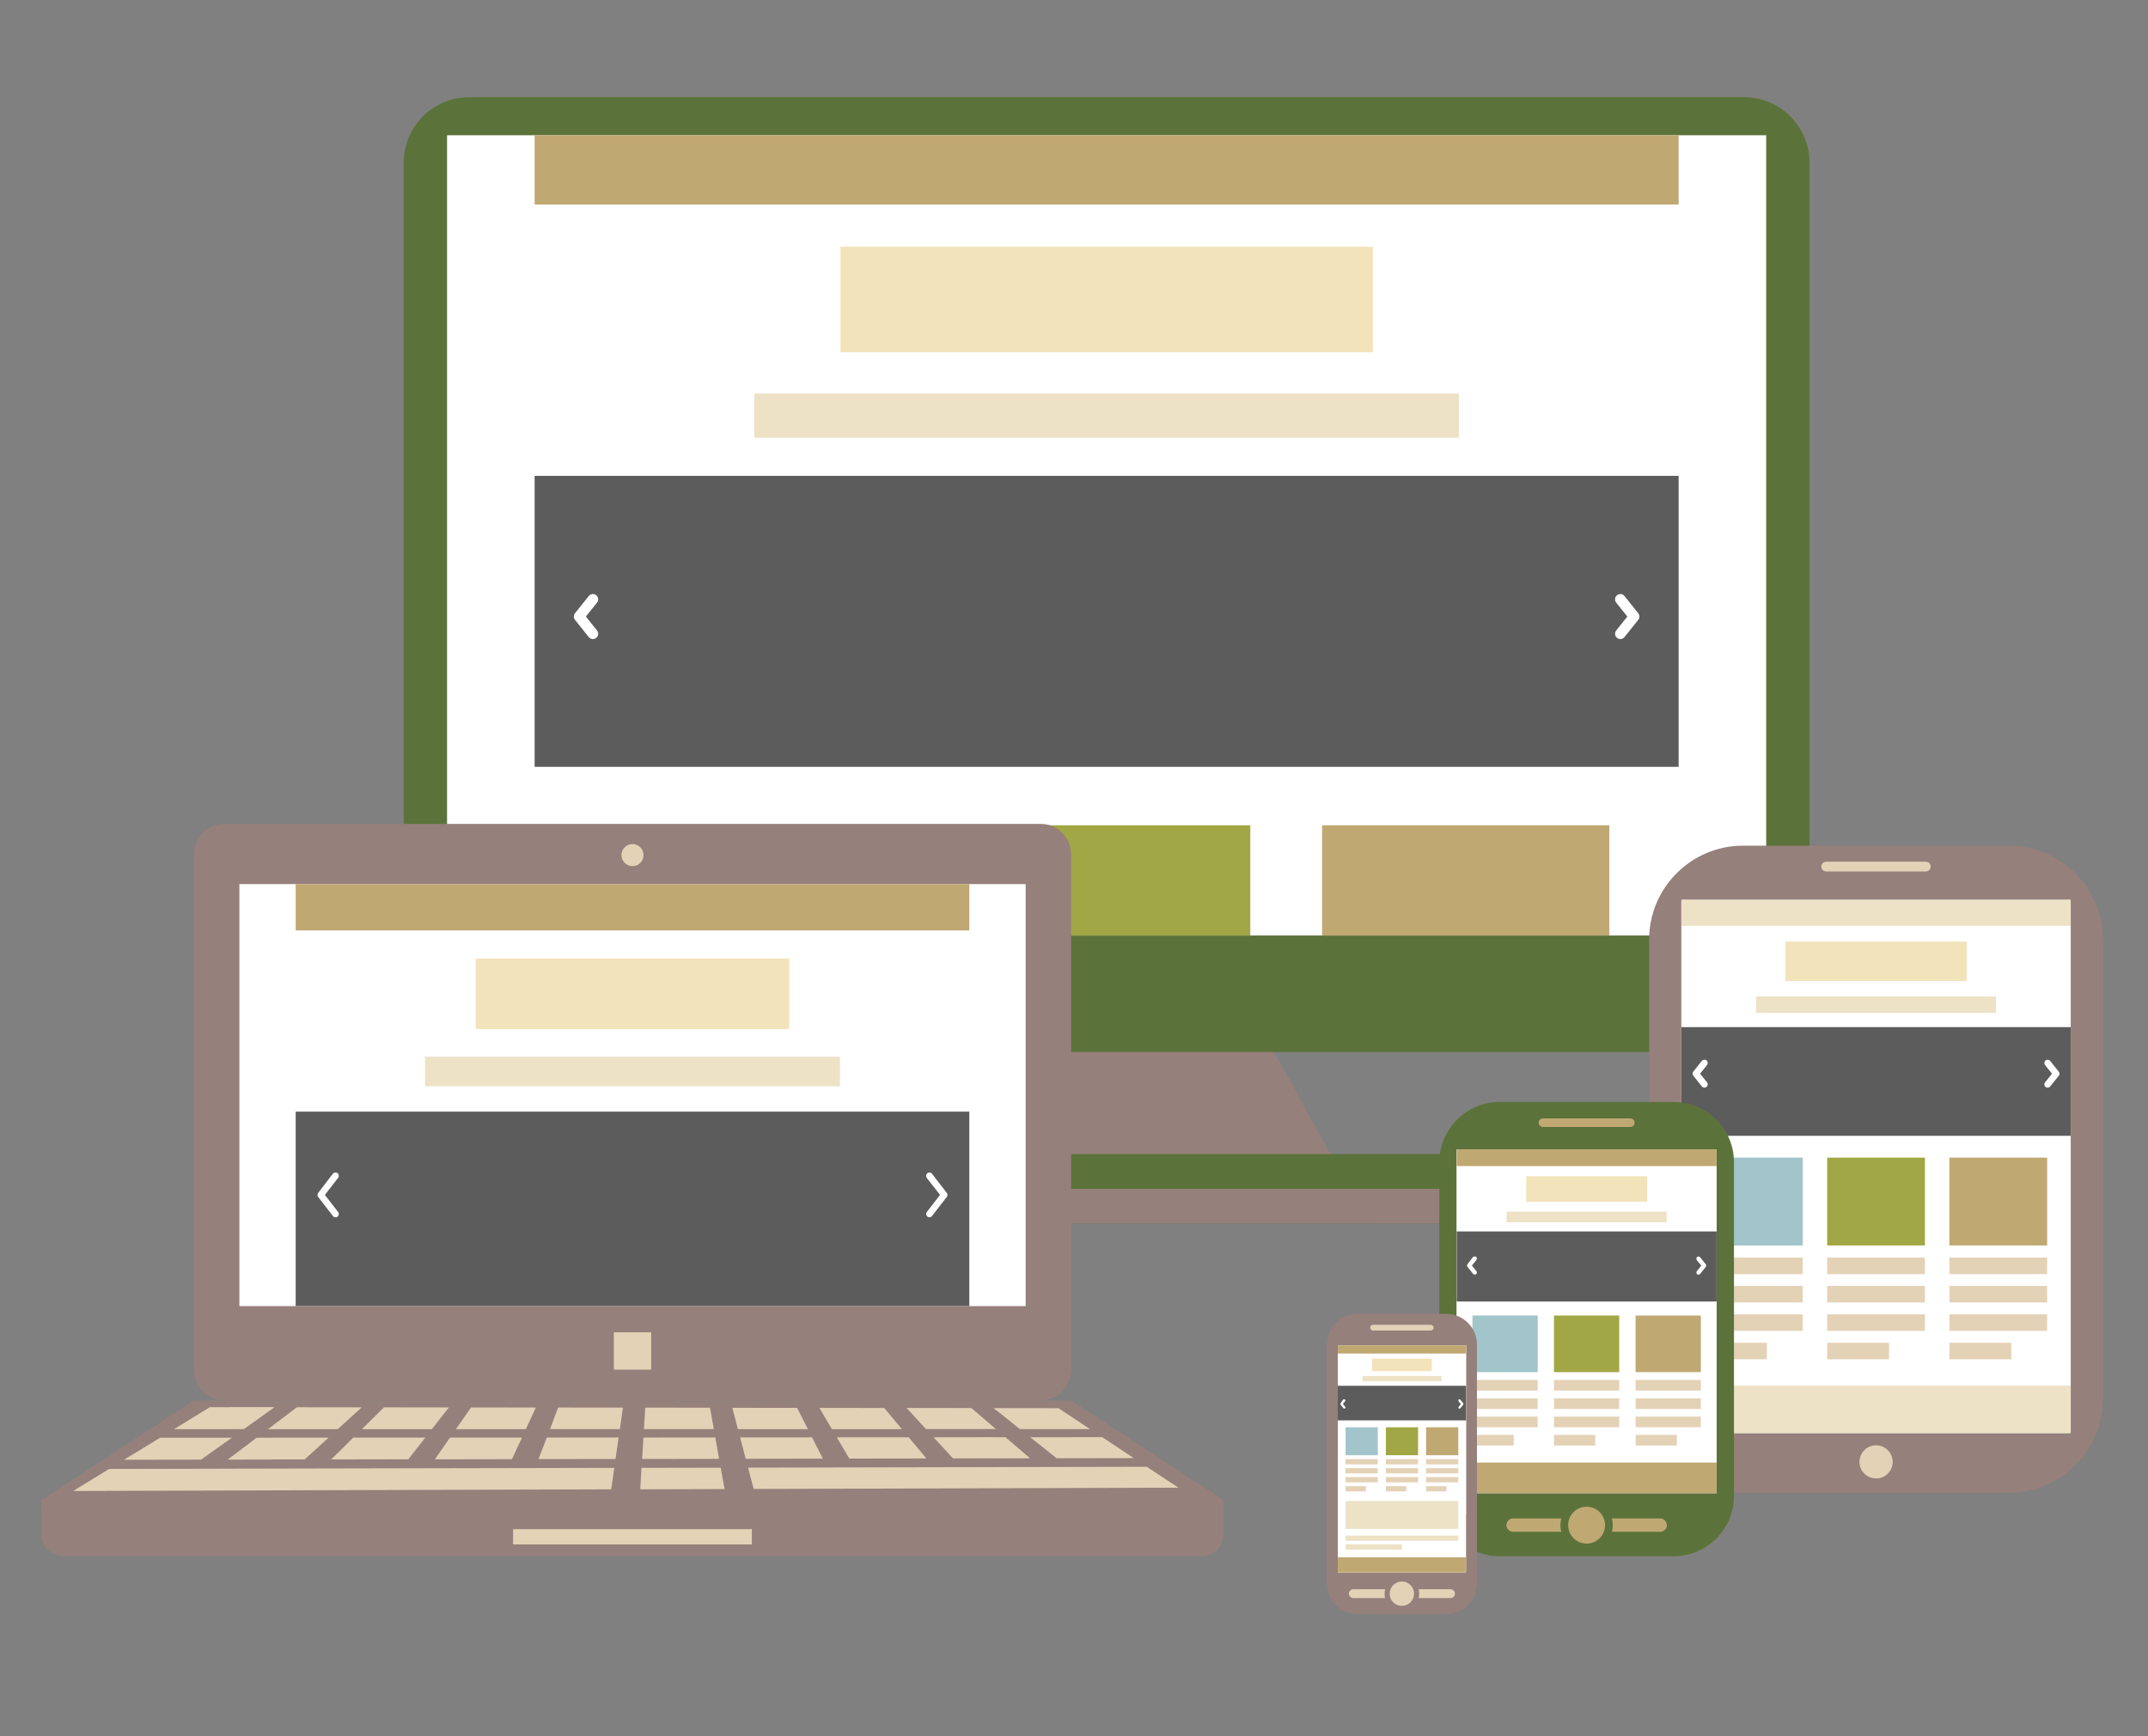 <?xml version="1.0" encoding="UTF-8" standalone="no"?>
<!-- Generator: Adobe Illustrator 17.0.0, SVG Export Plug-In . SVG Version: 6.00 Build 0)  -->
<!DOCTYPE svg  PUBLIC '-//W3C//DTD SVG 1.1//EN'  'http://www.w3.org/Graphics/SVG/1.1/DTD/svg11.dtd'>
<svg id="Capa_1" style="enable-background:new 0 0 235 190" xmlns="http://www.w3.org/2000/svg" xml:space="preserve" height="190px" viewBox="0 0 235 190" width="235px" version="1.1" y="0px" x="0px" xmlns:xlink="http://www.w3.org/1999/xlink">
<rect x="0" y="0" width="235" height="190" fill="#808080" stroke="none"/>
<style type="text/css">
	.st0{fill-rule:evenodd;clip-rule:evenodd;fill:#96807B;}
	.st1{fill-rule:evenodd;clip-rule:evenodd;fill:#5B733A;}
	.st2{fill-rule:evenodd;clip-rule:evenodd;fill:#213240;}
	.st3{fill-rule:evenodd;clip-rule:evenodd;fill:#FFFFFF;}
	.st4{fill-rule:evenodd;clip-rule:evenodd;fill:#C0A873;}
	.st5{fill-rule:evenodd;clip-rule:evenodd;fill:#F3E3BA;}
	.st6{fill-rule:evenodd;clip-rule:evenodd;fill:#5D5C5C;}
	.st7{fill-rule:evenodd;clip-rule:evenodd;fill:#EDE2C6;}
	.st8{fill-rule:evenodd;clip-rule:evenodd;fill:#E3BF62;}
	.st9{fill-rule:evenodd;clip-rule:evenodd;fill:#A1A744;}
	.st10{fill:#FFFFFF;}
	.st11{fill-rule:evenodd;clip-rule:evenodd;fill:#E4D2B7;}
	.st12{fill-rule:evenodd;clip-rule:evenodd;fill:#A1C5CA;}
</style>
			<polygon points="106.27 108.75 135.87 108.75 149.75 133.89 92.391 133.89" class="st0"/>
			<path class="st1" d="m51.309 10.637h139.52c3.927 0 7.138 3.213 7.138 7.139v90.208c0 3.926-3.211 7.138-7.138 7.138h-139.52c-3.926 0-7.138-3.212-7.138-7.138v-90.205c-0.001-3.926 3.212-7.138 7.137-7.138z"/>
				<circle cy="108.81" cx="189.3" r=".927" class="st2"/>
				<circle cy="108.81" cx="185.68" r=".927" class="st2"/>
				<circle cy="108.81" cx="182.06" r=".927" class="st2"/>
			<path class="st1" d="m35.926 126.29h170.29c2.089 0 3.798 1.709 3.798 3.799 0 2.089-1.709 3.799-3.798 3.799h-170.29c-2.089 0-3.799-1.709-3.799-3.799-0.004-2.09 1.705-3.8 3.795-3.8z"/>
			<path class="st0" d="m210.01 130.09c0 2.089-1.71 3.799-3.799 3.799h-170.28c-2.091 0-3.799-1.709-3.799-3.799h177.88z"/>
				<rect y="14.8" x="48.909" height="87.574" class="st3" width="144.32"/>
				<rect y="14.8" x="58.489" height="7.584" class="st4" width="125.16"/>
				<rect y="26.997" x="91.945" height="11.551" class="st5" width="58.251"/>
				<rect y="52.074" x="58.489" height="31.843" class="st6" width="125.16"/>
				<rect y="43.065" x="82.529" height="4.842" class="st7" width="77.083"/>
				<rect y="90.311" x="66.07" height="12.064" class="st8" width="31.429"/>
				<rect y="90.311" x="105.36" height="12.064" class="st9" width="31.429"/>
				<rect y="90.311" x="144.64" height="12.064" class="st4" width="31.429"/>
				<path class="st10" d="m176.82 65.948c-0.199-0.25-0.157-0.614 0.093-0.814 0.251-0.199 0.615-0.157 0.814 0.093l1.5 1.878c0.013 0.016 0.026 0.034 0.037 0.052l0.002 0.002 0.014 0.024 0.012 0.021 0.002 0.005 0.01 0.021 0.007 0.014c0.008 0.02 0.015 0.04 0.022 0.061l0.001 0.006c0.008 0.026 0.013 0.052 0.017 0.079v0.004c0.003 0.02 0.004 0.04 0.005 0.06v0.035c-0.001 0.02-0.002 0.04-0.005 0.06v0.004c-0.004 0.027-0.01 0.053-0.017 0.079l-0.001 0.006c-0.006 0.02-0.014 0.04-0.022 0.061l-0.007 0.014-0.01 0.021-0.002 0.005-0.012 0.02-0.014 0.025-0.002 0.002c-0.011 0.018-0.024 0.035-0.037 0.052l-1.5 1.878c-0.199 0.25-0.563 0.292-0.814 0.093-0.25-0.199-0.291-0.564-0.093-0.813l1.217-1.523-1.22-1.525z"/>
				<path class="st10" d="m64.409 65.227c0.2-0.25 0.564-0.292 0.814-0.093 0.25 0.2 0.291 0.564 0.093 0.814l-1.217 1.523 1.217 1.523c0.199 0.25 0.157 0.614-0.093 0.813s-0.614 0.158-0.814-0.093l-1.499-1.878c-0.014-0.017-0.026-0.034-0.038-0.052l-0.002-0.002-0.014-0.025-0.011-0.02-0.002-0.005-0.011-0.021-0.005-0.014c-0.009-0.02-0.015-0.04-0.022-0.061l-0.002-0.006c-0.008-0.026-0.013-0.052-0.016-0.079l-0.001-0.004c-0.002-0.02-0.004-0.04-0.005-0.06v-0.035c0.001-0.02 0.003-0.04 0.005-0.06l0.001-0.004c0.003-0.027 0.009-0.053 0.016-0.079l0.002-0.006c0.005-0.02 0.013-0.04 0.022-0.061l0.005-0.014 0.011-0.021 0.002-0.005 0.011-0.021 0.014-0.024 0.002-0.002c0.012-0.018 0.024-0.035 0.038-0.052l1.499-1.876z"/>
			<path class="st0" d="m24.528 90.163h89.342c1.825 0 3.319 1.494 3.319 3.32v56.442c0 1.826-1.494 3.32-3.319 3.32h-89.342c-1.827 0-3.32-1.494-3.32-3.32v-56.436c0-1.827 1.494-3.321 3.32-3.321z"/>
			<rect y="96.75" x="26.188" height="46.18" class="st3" width="86.022"/>
			<circle cy="93.574" cx="69.199" r="1.207" class="st11"/>
			<rect y="145.8" x="67.158" height="4.082" class="st11" width="4.082"/>
			<polygon points="21.208 153.25 117.19 153.25 133.86 164.17 4.538 164.17" class="st0"/>
			<path class="st0" d="m4.538 164.17h129.32v3.724c0 1.319-1.079 2.399-2.399 2.399h-124.52c-1.32 0-2.399-1.08-2.399-2.399v-3.72z"/>
			<rect y="167.34" x="56.137" height="1.666" class="st11" width="26.122"/>
			<rect y="164.17" x="4.538" height="1.862" class="st0" width="129.32"/>
		<path class="st11" d="m108.83 162.86v-2.313l16.637-0.035c0.581 0.382 1.149 0.763 1.729 1.144s1.148 0.763 1.729 1.144l-20.1 0.06zm0-3.27v-2.307h1.173c0.447 0.384 0.9 0.763 1.354 1.151 0.441 0.379 0.895 0.766 1.33 1.15l-3.85 0.01zm0-3.2v-0.107l0.121 0.107h-0.12zm0-2.2c0.443 0.352 0.886 0.704 1.329 1.055 0.484 0.383 0.956 0.766 1.427 1.148 2.552 0 5.103 0 7.666-0.001-0.568-0.381-1.139-0.761-1.717-1.144-0.569-0.379-1.148-0.763-1.728-1.145l-6.977-0.009v0.1zm3.88 3.09c2.624-0.001 5.247-0.003 7.883-0.004 0.568 0.382 1.151 0.761 1.729 1.145 0.569 0.379 1.149 0.761 1.716 1.143-2.817 0.006-5.634 0.01-8.44 0.015-0.483-0.383-0.965-0.768-1.438-1.147-0.48-0.38-0.98-0.77-1.45-1.15zm-83.034 3.43l9.891-0.021c9.202-0.019 18.416-0.039 27.641-0.058-0.06 0.393-0.115 0.785-0.169 1.176-0.055 0.392-0.121 0.783-0.169 1.175-9.818 0.029-19.637 0.059-29.442 0.088l-7.751 0.023v-2.38h-0.001zm79.154-6.62v0.096l-0.121-0.096h0.12zm0 2.19c-0.397-0.348-0.803-0.696-1.209-1.044-0.447-0.382-0.908-0.767-1.355-1.151-2.37-0.003-4.728-0.005-7.086-0.009 0.363 0.386 0.71 0.775 1.065 1.157 0.359 0.387 0.714 0.77 1.064 1.155h7.521v-0.12h0.01zm0 1v2.307l-4.571 0.008c-0.35-0.385-0.698-0.772-1.052-1.154-0.36-0.388-0.726-0.771-1.065-1.156l6.69-0.01zm0 3.27v2.313l-3.144 0.009c-7.738 0.023-15.488 0.047-23.227 0.069-0.108-0.388-0.205-0.778-0.314-1.167s-0.205-0.777-0.302-1.168c7.267-0.015 14.534-0.031 21.8-0.045l5.18-0.01zm-79.154-0.83v-2.393l6.276-0.003c-0.447 0.399-0.883 0.798-1.318 1.196s-0.859 0.795-1.306 1.194h-3.652zm0-3.32v-0.277c0.405-0.307 0.815-0.613 1.222-0.922 0.523-0.397 1.052-0.801 1.584-1.202 2.357 0.003 4.715 0.005 7.085 0.009-0.435 0.399-0.871 0.797-1.305 1.195-0.435 0.398-0.883 0.796-1.306 1.195h-7.28zm0-2.15l0.363-0.258-0.363-0.001v0.26zm40.506 6.38c2.89-0.005 5.768-0.012 8.67-0.018 0.06 0.391 0.133 0.781 0.205 1.17 0.073 0.389 0.145 0.78 0.218 1.169-3.084 0.009-6.155 0.019-9.226 0.028 0.025-0.391 0.043-0.782 0.061-1.173 0.018-0.4 0.048-0.79 0.072-1.18zm-31.522-3.31c2.612-0.001 5.248-0.003 7.871-0.004-0.314 0.397-0.621 0.791-0.931 1.189-0.307 0.394-0.617 0.793-0.931 1.188-2.817 0.005-5.634 0.01-8.44 0.015 0.411-0.398 0.813-0.793 1.221-1.194 0.403-0.41 0.8-0.81 1.21-1.21zm10.569 0c2.623-0.001 5.247-0.002 7.883-0.003-0.193 0.394-0.374 0.789-0.557 1.183-0.181 0.394-0.362 0.788-0.543 1.181-2.818 0.005-5.635 0.009-8.441 0.015 0.278-0.397 0.562-0.79 0.835-1.187 0.271-0.4 0.544-0.8 0.823-1.19zm10.592-0.01c2.623-0.002 5.235-0.002 7.858-0.004-0.06 0.393-0.115 0.784-0.169 1.177-0.053 0.391-0.108 0.783-0.169 1.176-2.817 0.004-5.623 0.009-8.428 0.013 0.157-0.393 0.308-0.784 0.459-1.18 0.151-0.4 0.291-0.79 0.449-1.19zm10.579 0c2.611-0.002 5.235-0.003 7.859-0.005 0.06 0.391 0.133 0.781 0.205 1.171 0.073 0.39 0.145 0.779 0.206 1.169-2.817 0.004-5.622 0.009-8.428 0.014 0.036-0.391 0.067-0.782 0.084-1.173 0.02-0.39 0.037-0.78 0.074-1.17zm10.568-0.01c2.624-0.001 5.248-0.003 7.884-0.004 0.181 0.388 0.387 0.776 0.579 1.163 0.194 0.388 0.399 0.776 0.592 1.163-2.817 0.005-5.634 0.01-8.44 0.014-0.096-0.389-0.2-0.78-0.301-1.167-0.103-0.38-0.217-0.77-0.314-1.16zm10.58-0.01c2.623-0.002 5.247-0.004 7.871-0.004 0.314 0.386 0.64 0.771 0.967 1.158 0.326 0.385 0.654 0.77 0.968 1.156-2.817 0.005-5.634 0.009-8.44 0.014-0.218-0.387-0.455-0.776-0.676-1.16-0.232-0.39-0.479-0.78-0.696-1.17zm-49.538-3.28c2.358 0.003 4.728 0.006 7.098 0.009-0.314 0.397-0.629 0.794-0.932 1.19-0.301 0.396-0.628 0.792-0.931 1.188-2.551 0.001-5.102 0.001-7.654 0.002 0.399-0.399 0.811-0.796 1.21-1.193 0.399-0.4 0.798-0.8 1.209-1.2zm9.527 0.01c2.358 0.003 4.728 0.007 7.086 0.009-0.181 0.395-0.362 0.79-0.543 1.184-0.182 0.394-0.375 0.787-0.544 1.182-2.564 0.001-5.115 0-7.654 0.001 0.266-0.396 0.543-0.791 0.823-1.187 0.276-0.39 0.542-0.78 0.832-1.18zm9.529 0.01c2.358 0.003 4.716 0.005 7.086 0.008-0.061 0.393-0.116 0.785-0.17 1.177-0.053 0.392-0.121 0.783-0.169 1.175-2.551 0.001-5.102 0.001-7.642 0.002 0.146-0.394 0.303-0.787 0.448-1.181 0.145-0.4 0.302-0.79 0.447-1.19zm9.528 0.01c2.358 0.003 4.716 0.005 7.086 0.008 0.073 0.391 0.14 0.782 0.205 1.171 0.067 0.391 0.145 0.78 0.206 1.169-2.552 0.001-5.091 0.001-7.642 0.002 0.024-0.392 0.048-0.783 0.073-1.175 0.024-0.39 0.048-0.78 0.072-1.18zm9.528 0.02c2.357 0.003 4.727 0.005 7.085 0.009 0.206 0.389 0.395 0.78 0.594 1.165 0.2 0.39 0.386 0.775 0.591 1.163-2.563 0.001-5.114 0.001-7.665 0.001-0.097-0.389-0.2-0.777-0.302-1.167-0.103-0.39-0.207-0.78-0.303-1.17zm9.528 0.01c2.358 0.003 4.716 0.006 7.086 0.009 0.326 0.387 0.649 0.775 0.967 1.158 0.323 0.388 0.654 0.771 0.968 1.157-2.551 0-5.115 0.001-7.654 0.001-0.229-0.387-0.457-0.77-0.688-1.16-0.23-0.39-0.45-0.78-0.679-1.17zm-64.514 6.65l4.54-0.009v2.384l-4.54 0.014v-2.38zm4.54-6.73v0.258c-0.442 0.315-0.878 0.633-1.317 0.945-0.566 0.403-1.137 0.801-1.681 1.201h-1.542v-2.41h4.54zm0 2.13l-0.362 0.277h0.362v-0.28zm0 1.21v2.393l-4.54 0.008v-0.176c0.454-0.34 0.91-0.68 1.361-1.022 0.523-0.397 1.052-0.801 1.584-1.201h1.595zm-4.54 0.17l0.236-0.167h-0.236v0.17zm-13.185 3.25l13.185-0.027v2.388l-17.127 0.05c0.666-0.402 1.318-0.803 1.971-1.205 0.653-0.41 1.306-0.81 1.971-1.21zm13.185-6.76v2.41h-6.1c0.642-0.402 1.307-0.804 1.96-1.206 0.652-0.402 1.306-0.805 1.971-1.207l2.169 0.01zm0 3.34v0.167c-0.488 0.345-0.97 0.688-1.457 1.035-0.559 0.398-1.113 0.801-1.681 1.201-2.817 0.005-5.621 0.009-8.428 0.013 0.666-0.402 1.318-0.804 1.972-1.206 0.652-0.402 1.306-0.805 1.971-1.207h7.623zm0 2.22l-0.236 0.177 0.236-0.001v-0.18z"/>
			<rect y="96.75" x="32.349" height="5.067" class="st4" width="73.699"/>
			<rect y="104.9" x="52.049" height="7.718" class="st5" width="34.299"/>
			<rect y="121.65" x="32.349" height="21.276" class="st6" width="73.699"/>
			<rect y="115.64" x="46.504" height="3.235" class="st7" width="45.389"/>
		<path class="st10" d="m101.4 128.89c-0.121-0.157-0.093-0.383 0.064-0.504 0.157-0.122 0.382-0.093 0.504 0.064l1.612 2.086c0.011 0.014 0.021 0.028 0.029 0.043l0.002 0.003 0.001 0.003 0.002 0.003c0.004 0.009 0.01 0.019 0.013 0.028l0.008 0.017 0.003 0.008 0.006 0.023 0.007 0.025c0.002 0.01 0.004 0.022 0.004 0.033l0.001 0.002 0.001 0.015v0.042l-0.001 0.015-0.001 0.002-0.004 0.033-0.007 0.025-0.006 0.023-0.003 0.007-0.008 0.018-0.013 0.028-0.002 0.003-0.001 0.003-0.002 0.003c-0.009 0.015-0.019 0.029-0.029 0.043l-1.612 2.087c-0.122 0.157-0.347 0.185-0.504 0.064s-0.186-0.347-0.064-0.504l1.446-1.872-1.45-1.85z"/>
		<path class="st10" d="m36.425 128.45c0.121-0.157 0.347-0.186 0.503-0.064 0.157 0.121 0.187 0.346 0.065 0.504l-1.447 1.872 1.447 1.872c0.121 0.157 0.092 0.383-0.065 0.504-0.156 0.121-0.382 0.092-0.503-0.064l-1.613-2.087c-0.011-0.013-0.021-0.028-0.029-0.043l-0.001-0.003-0.002-0.003-0.001-0.003c-0.005-0.009-0.01-0.019-0.014-0.028l-0.008-0.018-0.002-0.007-0.008-0.023-0.006-0.025c-0.002-0.011-0.003-0.022-0.004-0.033l-0.001-0.002v-0.015l-0.001-0.012v-0.018l0.001-0.012v-0.015l0.001-0.002 0.004-0.033 0.006-0.025 0.008-0.023 0.002-0.008 0.008-0.017c0.004-0.009 0.009-0.019 0.014-0.028l0.001-0.003 0.002-0.003 0.001-0.003c0.009-0.015 0.019-0.029 0.029-0.043l1.613-2.11z"/>
			<path class="st0" d="m219.81 92.544h-29.13c-5.641 0-10.256 4.615-10.256 10.257v50.288c0 5.642 4.615 10.257 10.256 10.257h29.13c5.642 0 10.258-4.615 10.258-10.257v-50.288c0-5.641-4.62-10.256-10.26-10.256z"/>
			<path class="st3" d="m226.4 98.481h-42.3c-0.083 0-0.149 0.067-0.149 0.149v58.035c0 0.082 0.067 0.149 0.149 0.149h42.295c0.083 0 0.149-0.067 0.149-0.149v-58.03c-0.01-0.082-0.07-0.149-0.15-0.149z"/>
			<path class="st11" d="m210.69 94.295h-10.89c-0.296 0-0.538 0.242-0.538 0.537 0 0.296 0.242 0.537 0.538 0.537h10.89c0.296 0 0.537-0.241 0.537-0.537 0-0.295-0.24-0.537-0.54-0.537z"/>
			<path class="st11" d="m205.25 161.79c1.001 0 1.816-0.815 1.816-1.815 0-0.999-0.815-1.814-1.816-1.814-1 0-1.814 0.815-1.814 1.814-0.01 1 0.81 1.81 1.81 1.81z"/>
			<rect y="98.481" x="183.95" height="58.334" class="st3" width="42.593"/>
			<rect y="98.481" x="183.95" height="2.832" class="st7" width="42.593"/>
			<rect y="103.04" x="195.34" height="4.314" class="st5" width="19.823"/>
			<rect y="112.4" x="183.95" height="11.894" class="st6" width="42.593"/>
			<rect y="109.04" x="192.13" height="1.808" class="st7" width="26.232"/>
			<rect y="126.68" x="186.53" height="9.612" class="st12" width="10.696"/>
			<rect y="126.68" x="199.9" height="9.612" class="st9" width="10.696"/>
			<rect y="126.68" x="213.27" height="9.612" class="st4" width="10.696"/>
			<rect y="151.63" x="183.95" height="5.185" class="st7" width="42.593"/>
				<rect y="137.62" x="186.53" height="1.809" class="st11" width="10.696"/>
				<rect y="140.72" x="186.53" height="1.808" class="st11" width="10.696"/>
				<rect y="143.83" x="186.53" height="1.809" class="st11" width="10.696"/>
				<rect y="146.94" x="186.53" height="1.808" class="st11" width="6.772"/>
				<rect y="137.62" x="199.9" height="1.809" class="st11" width="10.696"/>
				<rect y="140.72" x="199.9" height="1.808" class="st11" width="10.696"/>
				<rect y="143.83" x="199.9" height="1.809" class="st11" width="10.696"/>
				<rect y="146.94" x="199.9" height="1.808" class="st11" width="6.773"/>
				<rect y="137.62" x="213.27" height="1.809" class="st11" width="10.696"/>
				<rect y="140.72" x="213.27" height="1.808" class="st11" width="10.696"/>
				<rect y="143.83" x="213.27" height="1.809" class="st11" width="10.696"/>
				<rect y="146.94" x="213.27" height="1.808" class="st11" width="6.772"/>
			<path class="st10" d="m223.74 116.55c-0.123-0.155-0.097-0.382 0.058-0.505 0.155-0.124 0.382-0.098 0.505 0.057l0.931 1.166c0.009 0.01 0.017 0.021 0.024 0.032l0.001 0.002 0.009 0.015 0.008 0.013 0.001 0.003 0.006 0.013 0.003 0.009c0.005 0.012 0.01 0.025 0.014 0.037l0.001 0.004c0.004 0.016 0.008 0.032 0.01 0.049l0.001 0.003c0.001 0.013 0.002 0.025 0.003 0.038v0.021c-0.001 0.012-0.002 0.025-0.003 0.038l-0.001 0.003c-0.002 0.016-0.005 0.033-0.01 0.049l-0.001 0.004c-0.004 0.013-0.009 0.025-0.014 0.037l-0.003 0.009-0.006 0.013-0.001 0.003-0.008 0.013-0.009 0.015-0.001 0.002c-0.007 0.012-0.015 0.022-0.024 0.032l-0.931 1.166c-0.123 0.155-0.35 0.181-0.505 0.058-0.155-0.124-0.181-0.35-0.058-0.505l0.756-0.945-0.76-0.95z"/>
			<path class="st10" d="m186.19 116.1c0.124-0.155 0.35-0.181 0.505-0.057 0.156 0.123 0.181 0.35 0.058 0.505l-0.755 0.946 0.755 0.945c0.123 0.155 0.098 0.381-0.058 0.505-0.155 0.123-0.381 0.097-0.505-0.058l-0.931-1.166c-0.009-0.01-0.016-0.021-0.024-0.032l-0.001-0.002-0.009-0.015-0.007-0.013-0.002-0.003-0.005-0.013-0.004-0.009c-0.004-0.012-0.01-0.025-0.013-0.037l-0.001-0.004c-0.005-0.016-0.009-0.032-0.011-0.049v-0.003c-0.002-0.013-0.003-0.025-0.003-0.038v-0.021c0-0.013 0.001-0.025 0.003-0.038v-0.003c0.003-0.016 0.005-0.032 0.011-0.049l0.001-0.004c0.003-0.012 0.009-0.024 0.013-0.037l0.004-0.009 0.005-0.013 0.002-0.003 0.007-0.013 0.009-0.015 0.001-0.002c0.008-0.011 0.015-0.022 0.024-0.032l0.93-1.17z"/>
			<path class="st1" d="m164.05 120.59h19.075c3.618 0 6.578 2.96 6.578 6.578v36.551c0 3.618-2.96 6.578-6.577 6.578h-19.076c-3.618 0-6.577-2.96-6.577-6.577v-36.552c0.01-3.62 2.97-6.58 6.59-6.58z"/>
			<rect y="125.78" x="159.37" height="37.611" class="st3" width="28.433"/>
			<path class="st4" d="m168.81 123.33h9.55c0.26 0 0.471-0.212 0.471-0.471v-0.001c0-0.259-0.212-0.471-0.471-0.471h-9.55c-0.26 0-0.471 0.212-0.471 0.471v0.001c0 0.26 0.21 0.47 0.47 0.47z"/>
			<path class="st4" d="m165.54 167.63h16.091c0.402 0 0.731-0.329 0.731-0.731v-0.001c0-0.402-0.329-0.731-0.731-0.731h-16.091c-0.403 0-0.731 0.329-0.731 0.731v0.001c0 0.4 0.33 0.73 0.73 0.73z"/>
			<circle cy="166.9" cx="173.58" r="2.862" class="st1"/>
			<circle cy="166.9" cx="173.58" r="2.018" class="st4"/>
			<rect y="125.78" x="159.37" height="37.611" class="st3" width="28.434"/>
			<rect y="125.78" x="159.37" height="1.826" class="st4" width="28.434"/>
			<rect y="128.72" x="166.97" height="2.782" class="st5" width="13.233"/>
			<rect y="134.76" x="159.37" height="7.669" class="st6" width="28.434"/>
			<rect y="132.59" x="164.83" height="1.166" class="st7" width="17.511"/>
			<rect y="143.96" x="161.09" height="6.197" class="st12" width="7.139"/>
			<rect y="143.96" x="170.01" height="6.197" class="st9" width="7.139"/>
			<rect y="143.96" x="178.94" height="6.197" class="st4" width="7.14"/>
			<rect y="160.05" x="159.37" height="3.343" class="st4" width="28.434"/>
				<rect y="151.01" x="161.09" height="1.166" class="st11" width="7.139"/>
				<rect y="153.02" x="161.09" height="1.166" class="st11" width="7.139"/>
				<rect y="155.02" x="161.09" height="1.166" class="st11" width="7.139"/>
				<rect y="157.02" x="161.09" height="1.166" class="st11" width="4.52"/>
				<rect y="151.01" x="170.01" height="1.166" class="st11" width="7.139"/>
				<rect y="153.02" x="170.01" height="1.166" class="st11" width="7.139"/>
				<rect y="155.02" x="170.01" height="1.166" class="st11" width="7.139"/>
				<rect y="157.02" x="170.01" height="1.166" class="st11" width="4.52"/>
				<rect y="151.01" x="178.94" height="1.166" class="st11" width="7.14"/>
				<rect y="153.02" x="178.94" height="1.166" class="st11" width="7.14"/>
				<rect y="155.02" x="178.94" height="1.166" class="st11" width="7.14"/>
				<rect y="157.02" x="178.94" height="1.166" class="st11" width="4.52"/>
				<path class="st10" d="m185.64 137.88c-0.081-0.101-0.063-0.249 0.038-0.329 0.1-0.081 0.249-0.064 0.328 0.038l0.608 0.76c0.005 0.006 0.011 0.014 0.015 0.021l0.001 0.001 0.005 0.01 0.004 0.009 0.001 0.002 0.004 0.008 0.002 0.005c0.003 0.008 0.007 0.016 0.009 0.025l0.001 0.003c0.003 0.01 0.005 0.021 0.006 0.032v0.002c0.002 0.008 0.002 0.016 0.002 0.024v0.013c0 0.008 0 0.016-0.002 0.024v0.002c-0.001 0.011-0.003 0.021-0.006 0.032l-0.001 0.002c-0.002 0.008-0.005 0.016-0.009 0.024l-0.002 0.005-0.004 0.009-0.001 0.002-0.004 0.008-0.005 0.01-0.001 0.001c-0.004 0.008-0.01 0.014-0.015 0.021l-0.608 0.761c-0.08 0.101-0.228 0.118-0.328 0.038-0.101-0.081-0.119-0.228-0.038-0.329l0.493-0.617-0.49-0.58z"/>
				<path class="st10" d="m161.16 137.58c0.081-0.101 0.228-0.118 0.329-0.038s0.118 0.228 0.037 0.329l-0.492 0.617 0.492 0.617c0.081 0.101 0.064 0.249-0.037 0.329-0.101 0.081-0.249 0.063-0.329-0.038l-0.608-0.761c-0.004-0.007-0.01-0.014-0.015-0.021v-0.001l-0.007-0.01-0.004-0.008v-0.002l-0.004-0.009-0.003-0.005c-0.003-0.008-0.005-0.016-0.009-0.024v-0.002c-0.003-0.011-0.005-0.021-0.008-0.032v-0.002c-0.001-0.008-0.001-0.016-0.002-0.024v-0.013c0.001-0.008 0.001-0.016 0.002-0.024v-0.002c0.002-0.011 0.004-0.021 0.008-0.032v-0.003c0.003-0.008 0.005-0.016 0.009-0.025l0.003-0.005 0.004-0.008v-0.002l0.004-0.009 0.007-0.01v-0.001c0.005-0.007 0.011-0.015 0.015-0.021l0.6-0.79z"/>
			<path class="st0" d="m148.51 143.78h9.723c1.844 0 3.352 1.508 3.352 3.352v26.149c0 1.844-1.508 3.352-3.352 3.352h-9.722c-1.844 0-3.353-1.508-3.353-3.351v-26.149c0-1.84 1.5-3.35 3.35-3.35z"/>
			<rect y="147.22" x="146.36" height="24.859" class="st3" width="14.032"/>
			<path class="st11" d="m150.22 145.6h6.313c0.171 0 0.311-0.14 0.311-0.312s-0.14-0.312-0.311-0.312h-6.313c-0.171 0-0.311 0.14-0.311 0.312 0 0.17 0.14 0.31 0.31 0.31z"/>
			<path class="st11" d="m148.06 174.88h10.634c0.266 0 0.483-0.217 0.483-0.483v-0.001c0-0.266-0.217-0.483-0.483-0.483h-10.634c-0.266 0-0.483 0.218-0.483 0.483v0.001c0 0.26 0.22 0.48 0.48 0.48z"/>
			<circle cy="174.4" cx="153.37" r="1.892" class="st0"/>
			<circle cy="174.4" cx="153.37" r="1.334" class="st11"/>
			<rect y="147.22" x="146.36" height="18.561" class="st3" width="14.032"/>
			<rect y="147.22" x="146.36" height=".901" class="st4" width="14.032"/>
			<rect y="148.67" x="150.11" height="1.373" class="st5" width="6.531"/>
			<rect y="151.65" x="146.36" height="3.785" class="st6" width="14.032"/>
			<rect y="150.58" x="149.06" height=".576" class="st7" width="8.641"/>
			<rect y="156.19" x="147.21" height="3.058" class="st12" width="3.523"/>
			<rect y="156.19" x="151.62" height="3.058" class="st9" width="3.524"/>
			<rect y="156.19" x="156.02" height="3.058" class="st4" width="3.523"/>
			<rect y="170.42" x="146.36" height="1.65" class="st4" width="14.032"/>
				<rect y="159.67" x="147.21" height=".576" class="st11" width="3.523"/>
				<rect y="160.66" x="147.21" height=".575" class="st11" width="3.523"/>
				<rect y="161.64" x="147.21" height=".576" class="st11" width="3.523"/>
				<rect y="162.63" x="147.21" height=".576" class="st11" width="2.23"/>
				<rect y="159.67" x="151.62" height=".576" class="st11" width="3.524"/>
				<rect y="160.66" x="151.62" height=".575" class="st11" width="3.524"/>
				<rect y="161.64" x="151.62" height=".576" class="st11" width="3.524"/>
				<rect y="162.63" x="151.62" height=".576" class="st11" width="2.231"/>
				<rect y="159.67" x="156.02" height=".576" class="st11" width="3.523"/>
				<rect y="160.66" x="156.02" height=".575" class="st11" width="3.523"/>
				<rect y="161.64" x="156.02" height=".576" class="st11" width="3.523"/>
				<rect y="162.63" x="156.02" height=".576" class="st11" width="2.23"/>
			<rect y="164.25" x="147.21" height="3.058" class="st7" width="12.332"/>
			<rect y="168.04" x="147.21" height=".575" class="st7" width="12.332"/>
			<rect y="169" x="147.21" height=".575" class="st7" width="6.166"/>
				<path class="st10" d="m159.58 153.32c-0.042-0.052-0.033-0.128 0.02-0.169 0.051-0.042 0.128-0.033 0.169 0.019l0.312 0.391c0.003 0.004 0.005 0.008 0.008 0.01v0.001l0.003 0.005 0.003 0.005v0.001l0.002 0.004 0.001 0.003c0.002 0.004 0.003 0.008 0.004 0.012l0.001 0.001c0.001 0.005 0.002 0.011 0.003 0.017v0.001c0 0.004 0.001 0.009 0.001 0.013v0.008c0 0.004-0.001 0.009-0.001 0.013v0.001c-0.001 0.006-0.002 0.011-0.003 0.017l-0.001 0.002c-0.001 0.004-0.002 0.008-0.004 0.013l-0.001 0.003-0.002 0.004v0.002l-0.003 0.004-0.003 0.005c-0.002 0.004-0.004 0.008-0.008 0.011l-0.312 0.392c-0.041 0.052-0.118 0.061-0.169 0.019-0.052-0.041-0.061-0.117-0.02-0.17l0.253-0.317-0.25-0.27z"/>
				<path class="st10" d="m146.98 153.17c0.041-0.052 0.118-0.061 0.169-0.019 0.052 0.041 0.061 0.117 0.02 0.169l-0.253 0.317 0.253 0.317c0.041 0.052 0.033 0.128-0.02 0.17-0.051 0.041-0.128 0.033-0.169-0.019l-0.312-0.392c-0.003-0.003-0.005-0.007-0.009-0.011l-0.002-0.005-0.003-0.004v-0.002l-0.002-0.004-0.001-0.003c-0.002-0.004-0.003-0.009-0.004-0.013l-0.001-0.002c-0.001-0.005-0.002-0.011-0.003-0.017v-0.001c-0.001-0.004-0.001-0.008-0.001-0.013v-0.008c0-0.004 0-0.008 0.001-0.013v-0.001c0.001-0.006 0.002-0.012 0.003-0.017l0.001-0.001c0.001-0.004 0.002-0.009 0.004-0.012l0.001-0.003 0.002-0.004v-0.001l0.003-0.005 0.002-0.005v-0.001c0.003-0.003 0.005-0.007 0.009-0.01l0.31-0.44z"/>
</svg>
